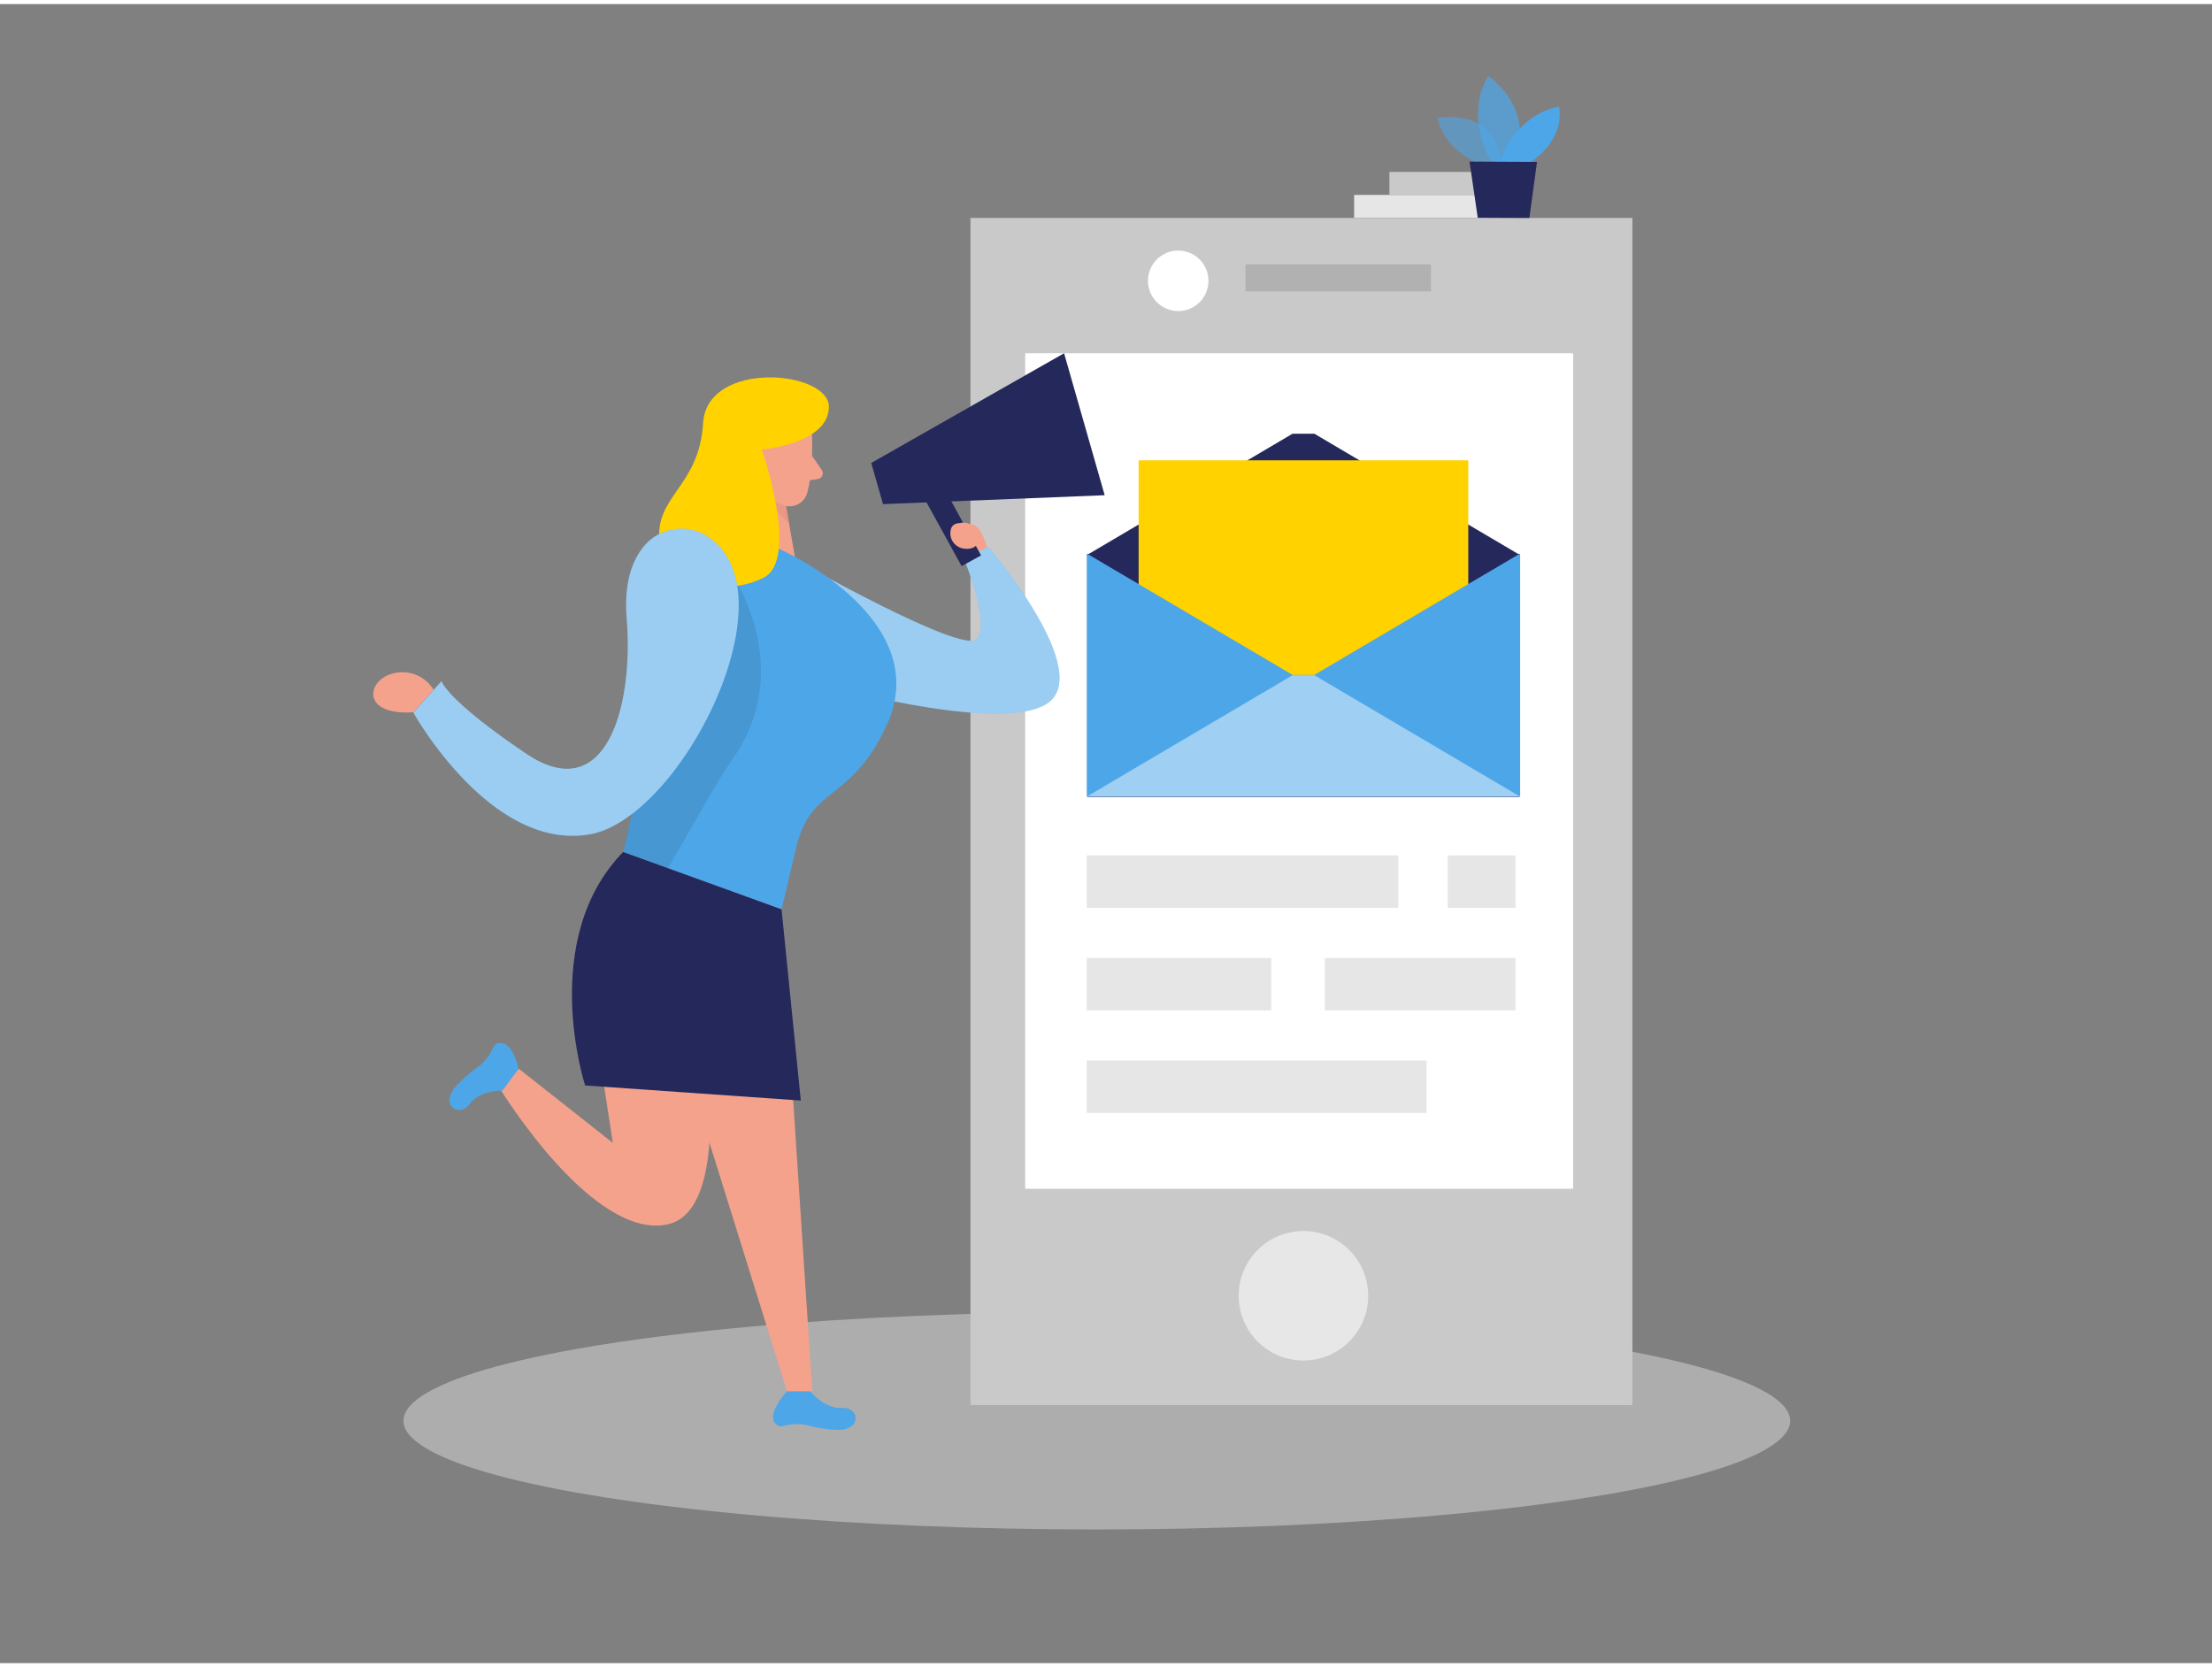 <svg id="Layer_1" data-name="Layer 1" xmlns="http://www.w3.org/2000/svg" viewBox="0 0 400 300" width="406" height="306" class="illustration styles_illustrationTablet__1DWOa"><rect x="0" y="0" width="400" height="300" fill="#808080" stroke="none"/><title>_</title><ellipse cx="198.34" cy="256.18" rx="125.38" ry="19.65" fill="#e6e6e6" opacity="0.45"></ellipse><rect x="244.87" y="34.51" width="26.18" height="4.14" fill="#e6e6e6"></rect><rect x="251.25" y="30.35" width="19.8" height="4.14" fill="#c9c9c9"></rect><rect x="175.49" y="38.67" width="119.7" height="214.67" fill="#c9c9c9"></rect><rect x="185.39" y="63.14" width="99.08" height="151.08" fill="#fff"></rect><circle cx="235.7" cy="233.57" r="11.71" fill="#fff" opacity="0.56"></circle><rect x="225.21" y="47.06" width="33.56" height="4.89" opacity="0.12"></rect><circle cx="213.06" cy="50.04" r="5.47" fill="#fff"></circle><path d="M268.83,29.4s-7.32-2-8.91-8.81c0,0,11.34-2.29,11.66,9.41Z" fill="#4da6e7" opacity="0.58"></path><path d="M269.73,28.67s-5.11-8.08-.61-15.64c0,0,8.62,5.48,4.79,15.66Z" fill="#4da6e7" opacity="0.73"></path><path d="M271.05,28.68s2.7-8.54,10.86-10.16c0,0,1.53,5.55-5.28,10.18Z" fill="#4da6e7"></path><polygon points="265.74 28.48 267.22 38.63 276.56 38.67 277.94 28.54 265.74 28.48" fill="#24285b"></polygon><polygon points="274.89 99.64 274.74 99.56 274.74 99.41 274.49 99.41 237.68 77.69 233.73 77.69 196.92 99.41 196.66 99.41 196.66 99.56 196.52 99.64 196.66 99.64 196.66 143.38 274.74 143.38 274.74 99.64 274.89 99.64" fill="#24285b"></polygon><rect x="205.9" y="82.5" width="59.61" height="55.44" fill="#ffd200"></rect><polygon points="274.89 99.41 274.89 143.31 196.52 143.31 196.52 99.41 196.62 99.41 233.73 121.3 237.68 121.3 274.78 99.41 274.89 99.41" fill="#4da6e7"></polygon><polygon points="233.73 121.36 237.68 121.36 274.89 143.31 196.52 143.31 233.73 121.36" fill="#fff" opacity="0.46"></polygon><rect x="196.52" y="153.94" width="56.34" height="9.48" fill="#e6e6e6"></rect><rect x="261.79" y="153.94" width="12.26" height="9.48" fill="#e6e6e6"></rect><rect x="196.52" y="172.49" width="33.36" height="9.48" fill="#e6e6e6"></rect><rect x="239.58" y="172.49" width="34.47" height="9.48" fill="#e6e6e6"></rect><rect x="196.52" y="191.03" width="61.44" height="9.48" fill="#e6e6e6"></rect><path d="M178.66,98.78c-.06-.23-1.11-4.18-2.5-4.58s-4.64-.69-4.35,1,3.48,5.74,3.48,5.74Z" fill="#f4a28c"></path><path d="M144,100.61s29.79,16.87,32.57,14.24-2.32-14.69-2.32-14.69l4.49-2s19.64,23,10.36,28.47-42.54-4.17-42.54-4.17Z" fill="#4da6e7"></path><path d="M144,100.61s29.79,16.87,32.57,14.24-2.32-14.69-2.32-14.69l4.49-2s19.64,23,10.36,28.47-42.54-4.17-42.54-4.17Z" fill="#fff" opacity="0.44"></path><polygon points="122.68 187.89 142.32 250.86 146.89 250.86 142.63 185.97 122.68 187.89" fill="#f4a28c"></polygon><path d="M106.87,180.24l3.95,25.69-17-13.41-3.27,3.82s16.78,27.43,30.29,24.29,5-44.83,5-44.83Z" fill="#f4a28c"></path><polygon points="134.77 78.67 131.98 100.07 143.88 100.77 141.13 84.92 134.77 78.67" fill="#f4a28c"></polygon><path d="M141.88,88.36A7.78,7.78,0,0,1,138,86.17s.28,3.94,4.73,7.72Z" fill="#ce8172" opacity="0.31"></path><path d="M146.81,77.51s.38,6.57-.85,10.9a3.3,3.3,0,0,1-4.1,2.27c-2.17-.66-4.92-2.17-5.55-5.66l-1.8-5.81A5.91,5.91,0,0,1,137.3,73C141.08,70.41,146.78,73.49,146.81,77.51Z" fill="#f4a28c"></path><path d="M139.65,82.94s0-2.54-1.88-2.4-2,3.81.61,4.22Z" fill="#f4a28c"></path><path d="M146.84,81.66l1.76,2.59a1.05,1.05,0,0,1-.71,1.63l-2.53.41Z" fill="#f4a28c"></path><path d="M141.23,98.67s28,12.45,19.12,31.73c-6.46,14-13.83,10.92-16.38,22.2l-2.64,11.1-28.65-10.37s4.36-16.22,3.09-27.22S110.29,87.68,141.23,98.67Z" fill="#4da6e7"></path><path d="M133.2,104.56s10.23,16.23-.49,31.58c-1.82,2.61-3.44,5.34-5,8.1l-6.9,12-8.11-2.93,1.53-6.83Z" opacity="0.09"></path><path d="M137.77,80.54s6.88,19.82.34,23.17-17.77,2-18.82-6.37,7.17-10,7.85-21.55,22.87-9.57,22.75-2.9S137.77,80.54,137.77,80.54Z" fill="#ffd200"></path><path d="M128.66,96.79a8.76,8.76,0,0,0-11.77.75c-2.24,2.38-4.14,6.5-3.56,13.6,1.27,15.65-3.64,34.22-18.2,24.39s-15.28-13.11-15.28-13.11l-5.1,5.69s14,25.24,32,22C123,147.12,143,107.71,128.66,96.79Z" fill="#4da6e7"></path><path d="M128.66,96.79a8.76,8.76,0,0,0-11.77.75c-2.24,2.38-4.14,6.5-3.56,13.6,1.27,15.65-3.64,34.22-18.2,24.39s-15.28-13.11-15.28-13.11l-5.1,5.69s14,25.24,32,22C123,147.12,143,107.71,128.66,96.79Z" fill="#fff" opacity="0.44"></path><path d="M112.68,153.33l28.65,10.37,3.48,34.57-39-2.73S97.21,169.25,112.68,153.33Z" fill="#24285b"></path><path d="M78.41,124a6.6,6.6,0,0,0-7.18-3c-4.91,1.09-6.12,7.68,3.52,7.06Z" fill="#f4a28c"></path><path d="M146.55,250.86s2.52,3.2,5.75,3,3.7,4.4-1.49,3.93A28.91,28.91,0,0,1,146,257a8.46,8.46,0,0,0-4.38.15,1.39,1.39,0,0,1-1.48-.59c-1.47-1.73,2.15-5.71,2.15-5.71Z" fill="#4da6e7"></path><path d="M90.9,196.45s-4.07-.09-6,2.49-5.75.05-2.08-3.65a28.11,28.11,0,0,1,3.68-3.16,8.46,8.46,0,0,0,2.67-3.47,1.38,1.38,0,0,1,1.4-.77c2.27,0,3.2,4.63,3.2,4.63Z" fill="#4da6e7"></path><polygon points="199.76 88.81 159.68 90.42 157.55 82.98 192.42 63.14 199.76 88.81" fill="#24285b"></polygon><rect x="170.09" y="86.83" width="4.02" height="14.73" transform="translate(-24.09 94.61) rotate(-28.81)" fill="#24285b"></rect><path d="M171.94,95a2.84,2.84,0,0,0,.35,2.2,2.89,2.89,0,0,0,1.86,1.24,3.32,3.32,0,0,0,1.33,0,2.22,2.22,0,0,0,1.2-.67c.87-1,.08-2.37-.66-3.22a2.36,2.36,0,0,0-2.32-.72C172.88,93.87,172.17,94.1,171.94,95Z" fill="#f4a28c"></path></svg>